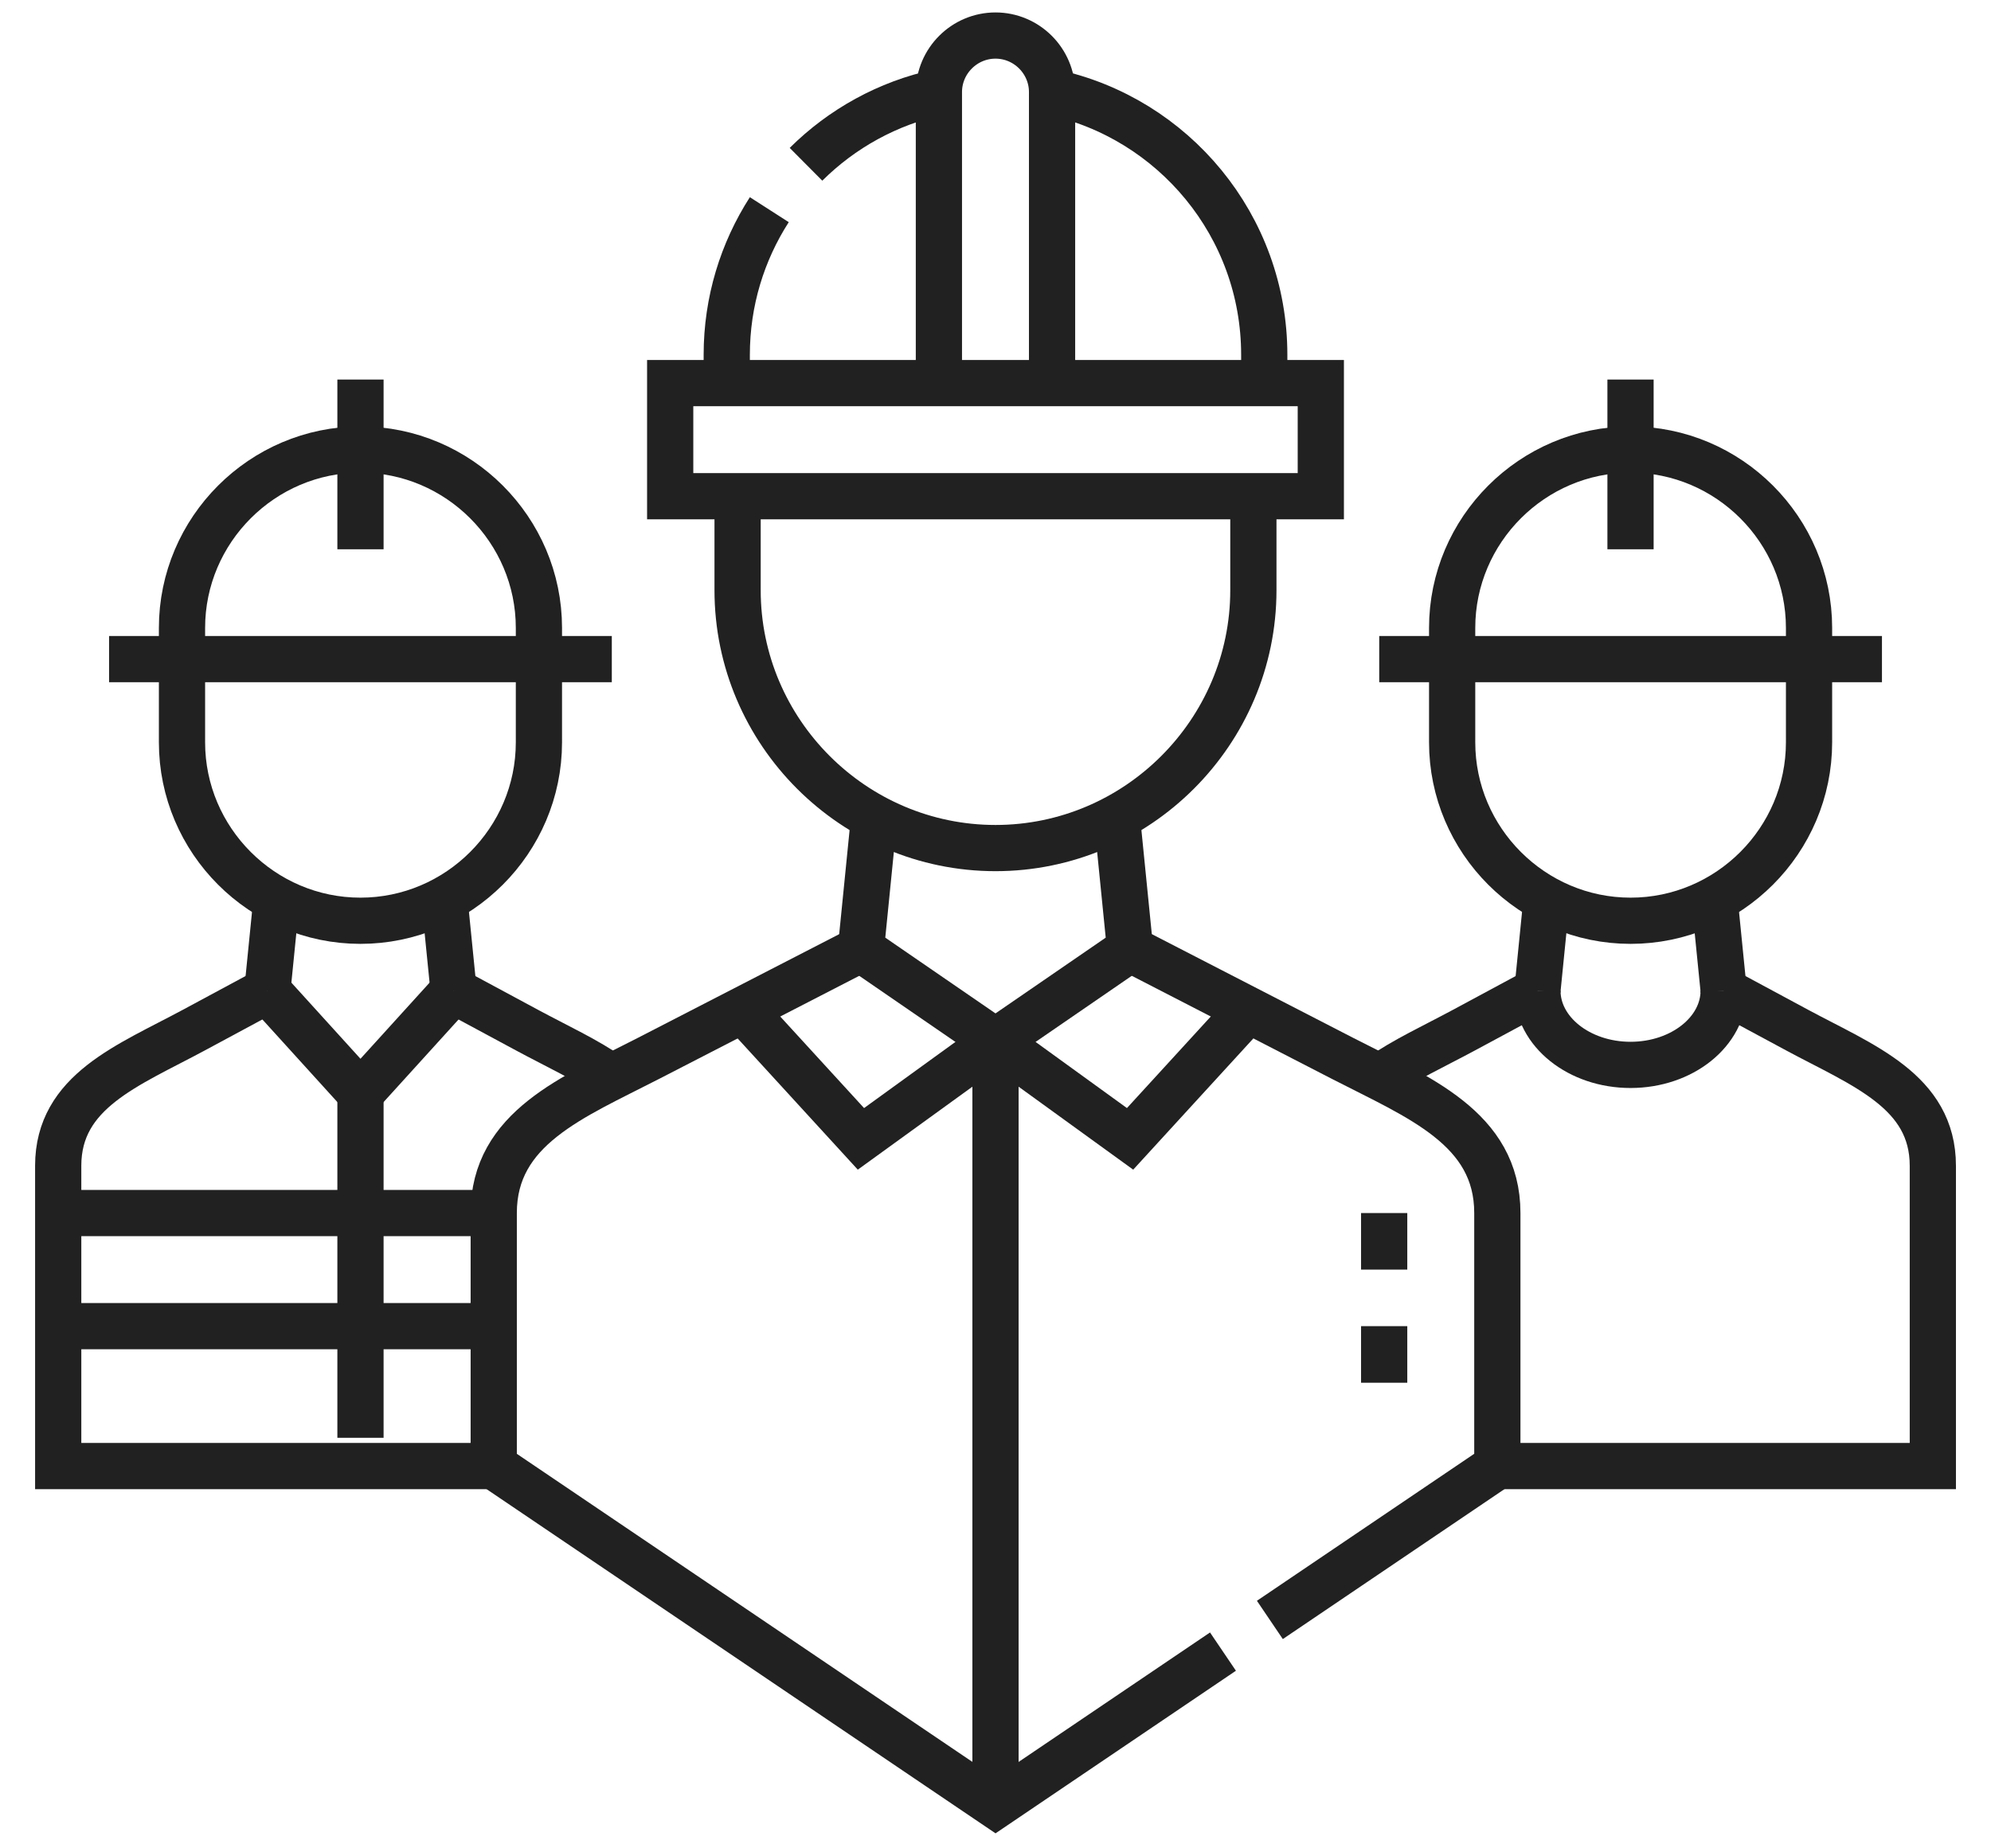 <svg width="56" height="52" viewBox="0 0 56 52" fill="none" xmlns="http://www.w3.org/2000/svg">
<path d="M24.585 22.998L24.215 26.697L28 29.299L31.785 26.697L31.415 22.998" stroke="#212121" stroke-width="1.3" stroke-miterlimit="22.926"/>
<path d="M35.253 14.125V16.605C35.253 20.595 31.989 23.859 28 23.859C24.01 23.859 20.746 20.595 20.746 16.605V14.125" stroke="#212121" stroke-width="1.3" stroke-miterlimit="22.926"/>
<path d="M20.891 28.409L24.215 32.04L28 29.299" stroke="#212121" stroke-width="1.3" stroke-miterlimit="22.926"/>
<path d="M37.15 10.778H18.85V13.96H37.15V10.778Z" stroke="#212121" stroke-width="1.3" stroke-miterlimit="22.926"/>
<path d="M20.441 10.777V9.982C20.441 8.478 20.881 7.077 21.638 5.899M22.67 4.622C23.678 3.62 24.967 2.9 26.409 2.591M29.592 2.591C33.002 3.322 35.559 6.353 35.559 9.982V10.777" stroke="#212121" stroke-width="1.3" stroke-miterlimit="22.926"/>
<path d="M26.408 10.777V2.591C26.408 1.716 27.124 1 28 1C28.875 1 29.591 1.716 29.591 2.591V10.777" stroke="#212121" stroke-width="1.3" stroke-miterlimit="22.926"/>
<path d="M24.216 26.697L18.235 29.778C16.109 30.873 13.887 31.735 13.887 34.126V41.246L28.001 50.793L34.398 46.465M35.717 45.574L42.115 41.245L42.115 34.126C42.115 31.735 39.892 30.873 37.766 29.778L31.786 26.697" stroke="#212121" stroke-width="1.3" stroke-miterlimit="22.926"/>
<path d="M43.498 25.309L43.242 27.868M48.481 27.868L48.225 25.309" stroke="#212121" stroke-width="1.3" stroke-miterlimit="22.926"/>
<path d="M43.243 27.868L41.178 28.98C40.349 29.427 39.496 29.818 38.807 30.304M42.114 41.245H54.364V32.797C54.364 30.698 52.395 29.975 50.547 28.98L48.482 27.868" stroke="#212121" stroke-width="1.3" stroke-miterlimit="22.926"/>
<path d="M48.481 27.868C48.481 29.023 47.308 29.959 45.861 29.959C44.415 29.959 43.242 29.023 43.242 27.868" stroke="#212121" stroke-width="1.3" stroke-miterlimit="22.926"/>
<path d="M38.793 18.543H52.933" stroke="#212121" stroke-width="1.3" stroke-miterlimit="22.926"/>
<path fill-rule="evenodd" clip-rule="evenodd" d="M50.882 17.666C50.882 14.905 48.624 12.647 45.863 12.647C43.103 12.647 40.844 14.905 40.844 17.666V20.884C40.844 23.645 43.102 25.904 45.863 25.904C48.624 25.904 50.882 23.645 50.882 20.884V17.666Z" stroke="#212121" stroke-width="1.3" stroke-miterlimit="22.926"/>
<path d="M45.861 15.453V10.678" stroke="#212121" stroke-width="1.3" stroke-miterlimit="22.926"/>
<path d="M12.502 25.309L12.758 27.868M7.52 27.868L7.776 25.309" stroke="#212121" stroke-width="1.3" stroke-miterlimit="22.926"/>
<path d="M12.757 27.868L14.822 28.98C15.651 29.427 16.505 29.818 17.194 30.304M13.886 41.245H1.637V32.797C1.637 30.698 3.606 29.975 5.453 28.98L7.518 27.868" stroke="#212121" stroke-width="1.3" stroke-miterlimit="22.926"/>
<path d="M7.52 27.868L10.139 30.754L12.758 27.868" stroke="#212121" stroke-width="1.3" stroke-miterlimit="22.926"/>
<path d="M17.208 18.543H3.068" stroke="#212121" stroke-width="1.3" stroke-miterlimit="22.926"/>
<path fill-rule="evenodd" clip-rule="evenodd" d="M5.119 17.666C5.119 14.905 7.378 12.647 10.138 12.647C12.899 12.647 15.158 14.905 15.158 17.666V20.884C15.158 23.645 12.899 25.904 10.138 25.904C7.378 25.904 5.119 23.645 5.119 20.884V17.666Z" stroke="#212121" stroke-width="1.3" stroke-miterlimit="22.926"/>
<path d="M10.139 15.453V10.678" stroke="#212121" stroke-width="1.3" stroke-miterlimit="22.926"/>
<path d="M10.139 30.754V40.45" stroke="#212121" stroke-width="1.3" stroke-miterlimit="22.926"/>
<path d="M13.886 37.309H1.637" stroke="#212121" stroke-width="1.3" stroke-miterlimit="22.926"/>
<path d="M1.637 34.127H13.886" stroke="#212121" stroke-width="1.3" stroke-miterlimit="22.926"/>
<path d="M28 29.299V50.793" stroke="#212121" stroke-width="1.3" stroke-miterlimit="22.926"/>
<path d="M38.932 35.718V34.127M38.932 38.901V37.309" stroke="#212121" stroke-width="1.3" stroke-miterlimit="22.926"/>
<path d="M35.109 28.409L31.785 32.04L28 29.299" stroke="#212121" stroke-width="1.3" stroke-miterlimit="22.926"/>
</svg>
